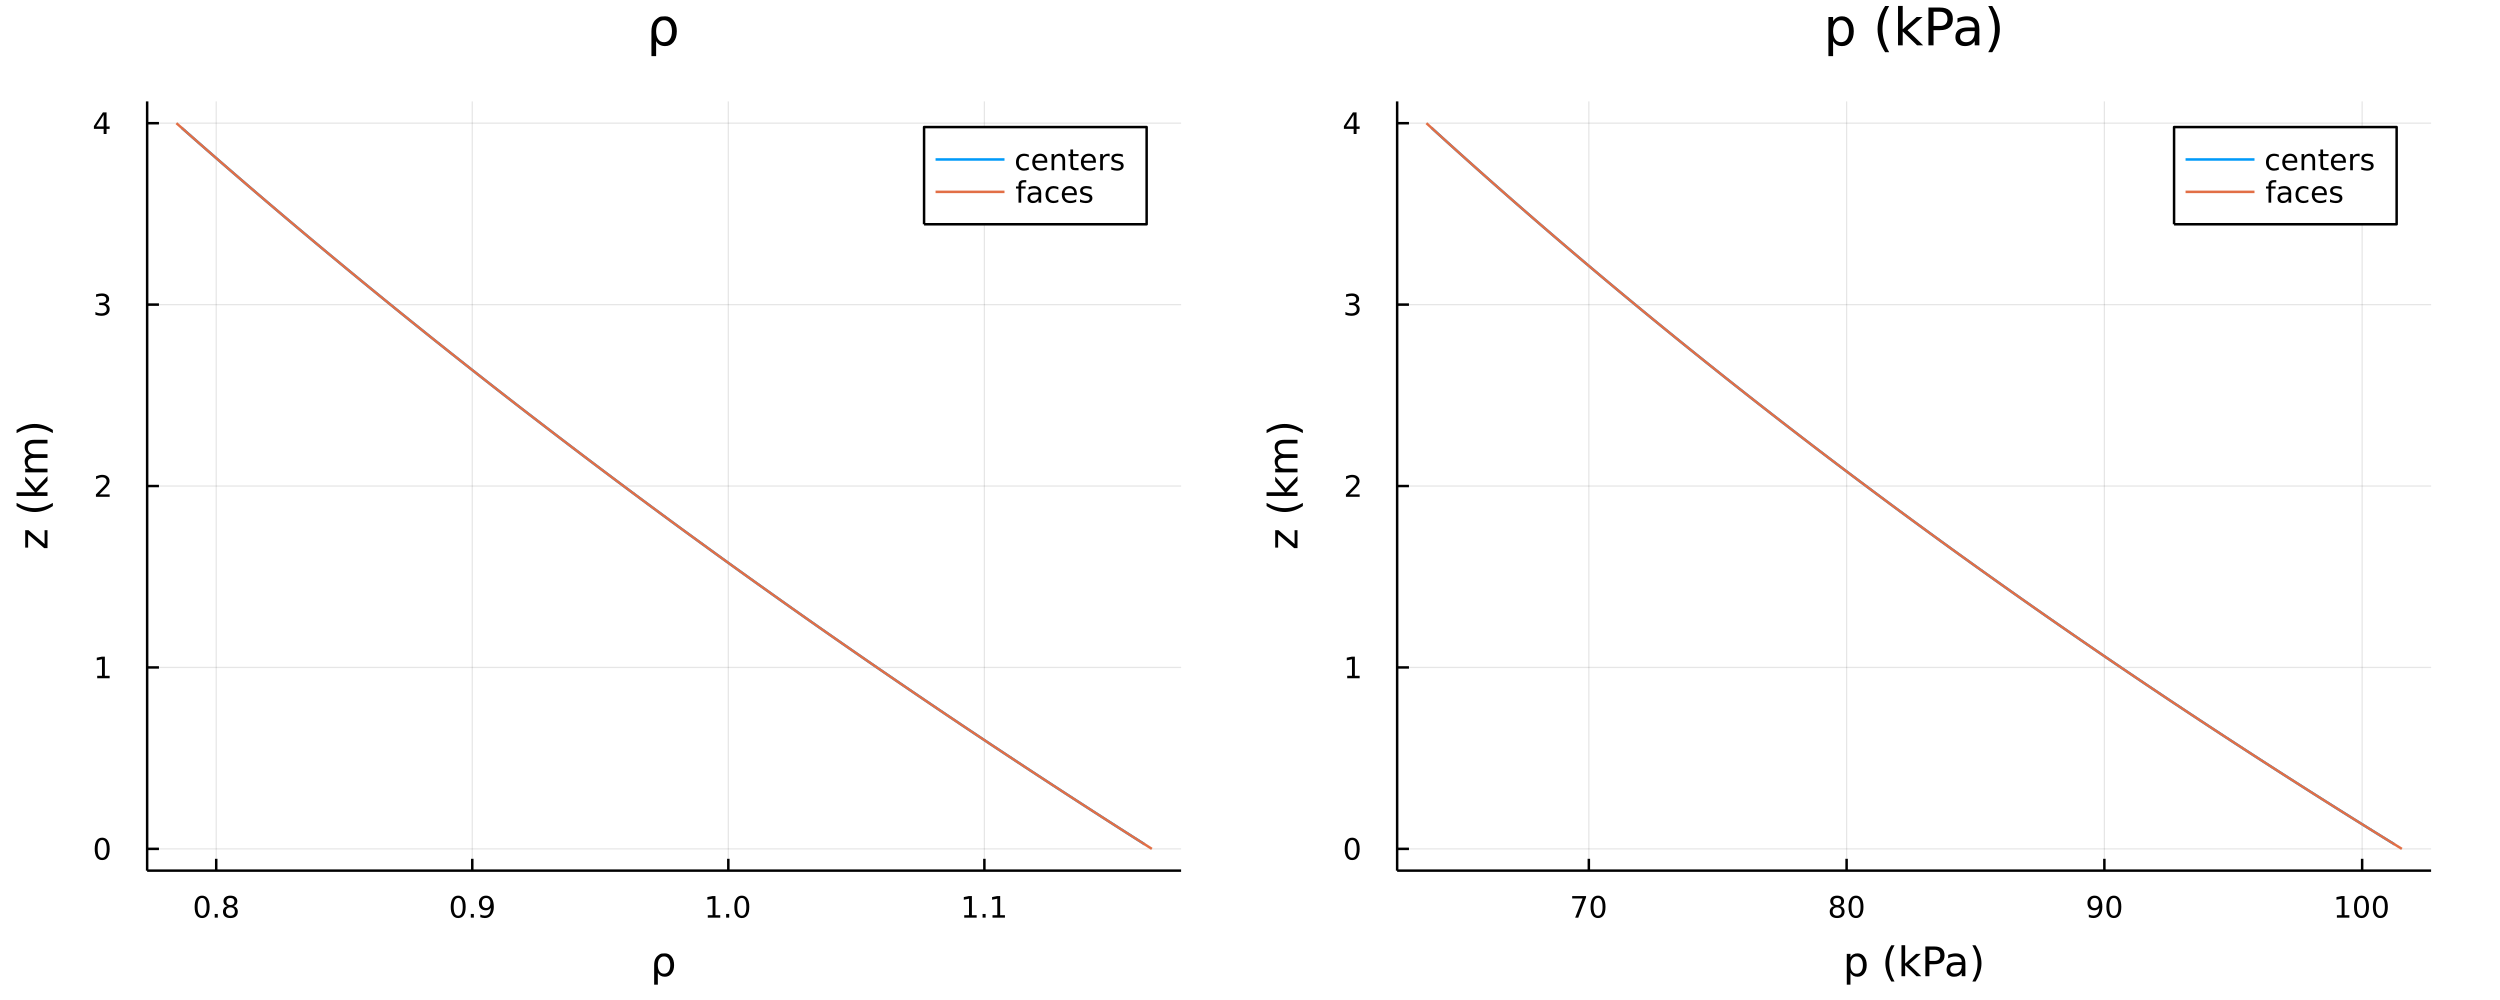 <?xml version="1.0" encoding="utf-8"?>
<svg xmlns="http://www.w3.org/2000/svg" xmlns:xlink="http://www.w3.org/1999/xlink" width="1000" height="400" viewBox="0 0 4000 1600">
<rect x="0" y="0" width="4000" height="1600" fill="#333333" stroke="none"/>
<defs>
  <clipPath id="clip110">
    <rect x="0" y="0" width="4000" height="1600"/>
  </clipPath>
</defs>
<path clip-path="url(#clip110)" d="
M0 1600 L4000 1600 L4000 0 L0 0  Z
  " fill="#ffffff" fill-rule="evenodd" fill-opacity="1"/>
<defs>
  <clipPath id="clip111">
    <rect x="800" y="0" width="2801" height="1600"/>
  </clipPath>
</defs>
<path clip-path="url(#clip110)" d="
M235.429 1393.02 L1889.76 1393.02 L1889.76 162.272 L235.429 162.272  Z
  " fill="#ffffff" fill-rule="evenodd" fill-opacity="1"/>
<defs>
  <clipPath id="clip112">
    <rect x="235" y="162" width="1655" height="1232"/>
  </clipPath>
</defs>
<polyline clip-path="url(#clip112)" style="stroke:#000000; stroke-linecap:butt; stroke-linejoin:round; stroke-width:2; stroke-opacity:0.1; fill:none" points="
  345.953,1393.02 345.953,162.272 
  "/>
<polyline clip-path="url(#clip112)" style="stroke:#000000; stroke-linecap:butt; stroke-linejoin:round; stroke-width:2; stroke-opacity:0.1; fill:none" points="
  755.637,1393.02 755.637,162.272 
  "/>
<polyline clip-path="url(#clip112)" style="stroke:#000000; stroke-linecap:butt; stroke-linejoin:round; stroke-width:2; stroke-opacity:0.1; fill:none" points="
  1165.32,1393.02 1165.32,162.272 
  "/>
<polyline clip-path="url(#clip112)" style="stroke:#000000; stroke-linecap:butt; stroke-linejoin:round; stroke-width:2; stroke-opacity:0.1; fill:none" points="
  1575.01,1393.02 1575.01,162.272 
  "/>
<polyline clip-path="url(#clip110)" style="stroke:#000000; stroke-linecap:butt; stroke-linejoin:round; stroke-width:4; stroke-opacity:1; fill:none" points="
  235.429,1393.02 1889.76,1393.02 
  "/>
<polyline clip-path="url(#clip110)" style="stroke:#000000; stroke-linecap:butt; stroke-linejoin:round; stroke-width:4; stroke-opacity:1; fill:none" points="
  345.953,1393.02 345.953,1374.12 
  "/>
<polyline clip-path="url(#clip110)" style="stroke:#000000; stroke-linecap:butt; stroke-linejoin:round; stroke-width:4; stroke-opacity:1; fill:none" points="
  755.637,1393.02 755.637,1374.12 
  "/>
<polyline clip-path="url(#clip110)" style="stroke:#000000; stroke-linecap:butt; stroke-linejoin:round; stroke-width:4; stroke-opacity:1; fill:none" points="
  1165.32,1393.02 1165.32,1374.12 
  "/>
<polyline clip-path="url(#clip110)" style="stroke:#000000; stroke-linecap:butt; stroke-linejoin:round; stroke-width:4; stroke-opacity:1; fill:none" points="
  1575.01,1393.02 1575.01,1374.12 
  "/>
<path clip-path="url(#clip110)" d="M323.384 1436.74 Q319.772 1436.74 317.944 1440.3 Q316.138 1443.84 316.138 1450.97 Q316.138 1458.08 317.944 1461.65 Q319.772 1465.19 323.384 1465.19 Q327.018 1465.19 328.823 1461.65 Q330.652 1458.08 330.652 1450.97 Q330.652 1443.84 328.823 1440.3 Q327.018 1436.74 323.384 1436.74 M323.384 1433.03 Q329.194 1433.03 332.249 1437.64 Q335.328 1442.22 335.328 1450.97 Q335.328 1459.7 332.249 1464.31 Q329.194 1468.89 323.384 1468.89 Q317.573 1468.89 314.495 1464.31 Q311.439 1459.7 311.439 1450.97 Q311.439 1442.22 314.495 1437.64 Q317.573 1433.03 323.384 1433.03 Z" fill="#000000" fill-rule="evenodd" fill-opacity="1" /><path clip-path="url(#clip110)" d="M343.546 1462.34 L348.43 1462.34 L348.43 1468.22 L343.546 1468.22 L343.546 1462.34 Z" fill="#000000" fill-rule="evenodd" fill-opacity="1" /><path clip-path="url(#clip110)" d="M368.615 1451.81 Q365.282 1451.81 363.36 1453.59 Q361.462 1455.37 361.462 1458.5 Q361.462 1461.62 363.36 1463.4 Q365.282 1465.19 368.615 1465.19 Q371.948 1465.19 373.869 1463.4 Q375.791 1461.6 375.791 1458.5 Q375.791 1455.37 373.869 1453.59 Q371.971 1451.81 368.615 1451.81 M363.939 1449.82 Q360.93 1449.08 359.24 1447.02 Q357.573 1444.96 357.573 1441.99 Q357.573 1437.85 360.513 1435.44 Q363.476 1433.03 368.615 1433.03 Q373.777 1433.03 376.717 1435.44 Q379.656 1437.85 379.656 1441.99 Q379.656 1444.96 377.967 1447.02 Q376.3 1449.08 373.314 1449.82 Q376.693 1450.6 378.568 1452.9 Q380.467 1455.19 380.467 1458.5 Q380.467 1463.52 377.388 1466.21 Q374.332 1468.89 368.615 1468.89 Q362.897 1468.89 359.819 1466.21 Q356.763 1463.52 356.763 1458.5 Q356.763 1455.19 358.661 1452.9 Q360.559 1450.6 363.939 1449.82 M362.226 1442.43 Q362.226 1445.12 363.893 1446.62 Q365.582 1448.13 368.615 1448.13 Q371.624 1448.13 373.314 1446.62 Q375.027 1445.12 375.027 1442.43 Q375.027 1439.75 373.314 1438.24 Q371.624 1436.74 368.615 1436.74 Q365.582 1436.74 363.893 1438.24 Q362.226 1439.75 362.226 1442.43 Z" fill="#000000" fill-rule="evenodd" fill-opacity="1" /><path clip-path="url(#clip110)" d="M733.114 1436.74 Q729.503 1436.74 727.674 1440.3 Q725.869 1443.84 725.869 1450.97 Q725.869 1458.08 727.674 1461.65 Q729.503 1465.19 733.114 1465.19 Q736.748 1465.19 738.554 1461.65 Q740.382 1458.08 740.382 1450.97 Q740.382 1443.84 738.554 1440.3 Q736.748 1436.74 733.114 1436.74 M733.114 1433.03 Q738.924 1433.03 741.98 1437.64 Q745.058 1442.22 745.058 1450.97 Q745.058 1459.7 741.98 1464.31 Q738.924 1468.89 733.114 1468.89 Q727.304 1468.89 724.225 1464.31 Q721.17 1459.7 721.17 1450.97 Q721.17 1442.22 724.225 1437.64 Q727.304 1433.03 733.114 1433.03 Z" fill="#000000" fill-rule="evenodd" fill-opacity="1" /><path clip-path="url(#clip110)" d="M753.276 1462.34 L758.16 1462.34 L758.16 1468.22 L753.276 1468.22 L753.276 1462.34 Z" fill="#000000" fill-rule="evenodd" fill-opacity="1" /><path clip-path="url(#clip110)" d="M768.484 1467.5 L768.484 1463.24 Q770.243 1464.08 772.049 1464.52 Q773.854 1464.96 775.591 1464.96 Q780.22 1464.96 782.651 1461.85 Q785.104 1458.73 785.452 1452.39 Q784.109 1454.38 782.049 1455.44 Q779.989 1456.51 777.489 1456.51 Q772.304 1456.51 769.271 1453.38 Q766.262 1450.23 766.262 1444.79 Q766.262 1439.47 769.41 1436.25 Q772.558 1433.03 777.79 1433.03 Q783.785 1433.03 786.933 1437.64 Q790.104 1442.22 790.104 1450.97 Q790.104 1459.15 786.216 1464.03 Q782.35 1468.89 775.799 1468.89 Q774.04 1468.89 772.234 1468.54 Q770.429 1468.2 768.484 1467.5 M777.79 1452.85 Q780.938 1452.85 782.766 1450.7 Q784.618 1448.54 784.618 1444.79 Q784.618 1441.07 782.766 1438.91 Q780.938 1436.74 777.79 1436.74 Q774.642 1436.74 772.79 1438.91 Q770.961 1441.07 770.961 1444.79 Q770.961 1448.54 772.79 1450.7 Q774.642 1452.85 777.79 1452.85 Z" fill="#000000" fill-rule="evenodd" fill-opacity="1" /><path clip-path="url(#clip110)" d="M1132.47 1464.28 L1140.11 1464.28 L1140.11 1437.92 L1131.8 1439.59 L1131.8 1435.33 L1140.07 1433.66 L1144.74 1433.66 L1144.74 1464.28 L1152.38 1464.28 L1152.38 1468.22 L1132.47 1468.22 L1132.47 1464.28 Z" fill="#000000" fill-rule="evenodd" fill-opacity="1" /><path clip-path="url(#clip110)" d="M1161.83 1462.34 L1166.71 1462.34 L1166.71 1468.22 L1161.83 1468.22 L1161.83 1462.34 Z" fill="#000000" fill-rule="evenodd" fill-opacity="1" /><path clip-path="url(#clip110)" d="M1186.9 1436.74 Q1183.28 1436.74 1181.46 1440.3 Q1179.65 1443.84 1179.65 1450.97 Q1179.65 1458.08 1181.46 1461.65 Q1183.28 1465.19 1186.9 1465.19 Q1190.53 1465.19 1192.33 1461.65 Q1194.16 1458.08 1194.16 1450.97 Q1194.16 1443.84 1192.33 1440.3 Q1190.53 1436.74 1186.9 1436.74 M1186.9 1433.03 Q1192.71 1433.03 1195.76 1437.64 Q1198.84 1442.22 1198.84 1450.97 Q1198.84 1459.7 1195.76 1464.31 Q1192.71 1468.89 1186.9 1468.89 Q1181.08 1468.89 1178.01 1464.31 Q1174.95 1459.7 1174.95 1450.97 Q1174.95 1442.22 1178.01 1437.64 Q1181.08 1433.03 1186.9 1433.03 Z" fill="#000000" fill-rule="evenodd" fill-opacity="1" /><path clip-path="url(#clip110)" d="M1542.77 1464.28 L1550.41 1464.28 L1550.41 1437.92 L1542.1 1439.59 L1542.1 1435.33 L1550.36 1433.66 L1555.04 1433.66 L1555.04 1464.28 L1562.68 1464.28 L1562.68 1468.22 L1542.77 1468.22 L1542.77 1464.28 Z" fill="#000000" fill-rule="evenodd" fill-opacity="1" /><path clip-path="url(#clip110)" d="M1572.12 1462.34 L1577.01 1462.34 L1577.01 1468.22 L1572.12 1468.22 L1572.12 1462.34 Z" fill="#000000" fill-rule="evenodd" fill-opacity="1" /><path clip-path="url(#clip110)" d="M1588 1464.28 L1595.64 1464.28 L1595.64 1437.92 L1587.33 1439.59 L1587.33 1435.33 L1595.6 1433.66 L1600.27 1433.66 L1600.27 1464.28 L1607.91 1464.28 L1607.91 1468.22 L1588 1468.22 L1588 1464.28 Z" fill="#000000" fill-rule="evenodd" fill-opacity="1" /><path clip-path="url(#clip110)" d="M1049.52 1532.6 Q1051.46 1529.35 1056.26 1526.49 Q1058.14 1525.38 1063.93 1525.38 Q1070.43 1525.38 1074.47 1530.53 Q1078.54 1535.69 1078.54 1544.09 Q1078.54 1552.49 1074.47 1557.65 Q1070.43 1562.81 1063.93 1562.81 Q1060.02 1562.81 1057.19 1561.28 Q1054.38 1559.72 1052.54 1556.54 L1052.54 1575.44 L1046.65 1575.44 L1046.65 1544.41 Q1046.65 1537.06 1049.52 1532.6 M1072.46 1544.09 Q1072.46 1537.63 1069.79 1533.97 Q1067.15 1530.28 1062.5 1530.28 Q1057.85 1530.28 1055.18 1533.97 Q1052.54 1537.63 1052.54 1544.09 Q1052.54 1550.55 1055.18 1554.24 Q1057.85 1557.91 1062.5 1557.91 Q1067.15 1557.91 1069.79 1554.24 Q1072.46 1550.55 1072.46 1544.09 Z" fill="#000000" fill-rule="evenodd" fill-opacity="1" /><polyline clip-path="url(#clip112)" style="stroke:#000000; stroke-linecap:butt; stroke-linejoin:round; stroke-width:2; stroke-opacity:0.1; fill:none" points="
  235.429,1358.19 1889.76,1358.19 
  "/>
<polyline clip-path="url(#clip112)" style="stroke:#000000; stroke-linecap:butt; stroke-linejoin:round; stroke-width:2; stroke-opacity:0.1; fill:none" points="
  235.429,1067.92 1889.76,1067.92 
  "/>
<polyline clip-path="url(#clip112)" style="stroke:#000000; stroke-linecap:butt; stroke-linejoin:round; stroke-width:2; stroke-opacity:0.1; fill:none" points="
  235.429,777.646 1889.76,777.646 
  "/>
<polyline clip-path="url(#clip112)" style="stroke:#000000; stroke-linecap:butt; stroke-linejoin:round; stroke-width:2; stroke-opacity:0.1; fill:none" points="
  235.429,487.375 1889.76,487.375 
  "/>
<polyline clip-path="url(#clip112)" style="stroke:#000000; stroke-linecap:butt; stroke-linejoin:round; stroke-width:2; stroke-opacity:0.1; fill:none" points="
  235.429,197.105 1889.76,197.105 
  "/>
<polyline clip-path="url(#clip110)" style="stroke:#000000; stroke-linecap:butt; stroke-linejoin:round; stroke-width:4; stroke-opacity:1; fill:none" points="
  235.429,1393.02 235.429,162.272 
  "/>
<polyline clip-path="url(#clip110)" style="stroke:#000000; stroke-linecap:butt; stroke-linejoin:round; stroke-width:4; stroke-opacity:1; fill:none" points="
  235.429,1358.19 254.327,1358.19 
  "/>
<polyline clip-path="url(#clip110)" style="stroke:#000000; stroke-linecap:butt; stroke-linejoin:round; stroke-width:4; stroke-opacity:1; fill:none" points="
  235.429,1067.92 254.327,1067.92 
  "/>
<polyline clip-path="url(#clip110)" style="stroke:#000000; stroke-linecap:butt; stroke-linejoin:round; stroke-width:4; stroke-opacity:1; fill:none" points="
  235.429,777.646 254.327,777.646 
  "/>
<polyline clip-path="url(#clip110)" style="stroke:#000000; stroke-linecap:butt; stroke-linejoin:round; stroke-width:4; stroke-opacity:1; fill:none" points="
  235.429,487.375 254.327,487.375 
  "/>
<polyline clip-path="url(#clip110)" style="stroke:#000000; stroke-linecap:butt; stroke-linejoin:round; stroke-width:4; stroke-opacity:1; fill:none" points="
  235.429,197.105 254.327,197.105 
  "/>
<path clip-path="url(#clip110)" d="M163.485 1343.99 Q159.874 1343.99 158.045 1347.55 Q156.24 1351.09 156.24 1358.22 Q156.24 1365.33 158.045 1368.89 Q159.874 1372.43 163.485 1372.43 Q167.119 1372.43 168.925 1368.89 Q170.753 1365.33 170.753 1358.22 Q170.753 1351.09 168.925 1347.55 Q167.119 1343.99 163.485 1343.99 M163.485 1340.28 Q169.295 1340.28 172.351 1344.89 Q175.429 1349.47 175.429 1358.22 Q175.429 1366.95 172.351 1371.56 Q169.295 1376.14 163.485 1376.14 Q157.675 1376.14 154.596 1371.56 Q151.541 1366.95 151.541 1358.22 Q151.541 1349.47 154.596 1344.89 Q157.675 1340.28 163.485 1340.28 Z" fill="#000000" fill-rule="evenodd" fill-opacity="1" /><path clip-path="url(#clip110)" d="M155.522 1081.26 L163.161 1081.26 L163.161 1054.9 L154.851 1056.56 L154.851 1052.3 L163.115 1050.64 L167.79 1050.64 L167.79 1081.26 L175.429 1081.26 L175.429 1085.2 L155.522 1085.2 L155.522 1081.26 Z" fill="#000000" fill-rule="evenodd" fill-opacity="1" /><path clip-path="url(#clip110)" d="M159.11 790.991 L175.429 790.991 L175.429 794.926 L153.485 794.926 L153.485 790.991 Q156.147 788.236 160.73 783.607 Q165.337 778.954 166.517 777.611 Q168.763 775.088 169.642 773.352 Q170.545 771.593 170.545 769.903 Q170.545 767.148 168.601 765.412 Q166.679 763.676 163.578 763.676 Q161.378 763.676 158.925 764.44 Q156.494 765.204 153.716 766.755 L153.716 762.033 Q156.541 760.898 158.994 760.32 Q161.448 759.741 163.485 759.741 Q168.855 759.741 172.05 762.426 Q175.244 765.111 175.244 769.602 Q175.244 771.732 174.434 773.653 Q173.647 775.551 171.54 778.144 Q170.962 778.815 167.86 782.033 Q164.758 785.227 159.11 790.991 Z" fill="#000000" fill-rule="evenodd" fill-opacity="1" /><path clip-path="url(#clip110)" d="M168.3 486.021 Q171.656 486.739 173.531 489.007 Q175.429 491.276 175.429 494.609 Q175.429 499.725 171.911 502.526 Q168.392 505.327 161.911 505.327 Q159.735 505.327 157.42 504.887 Q155.129 504.47 152.675 503.614 L152.675 499.1 Q154.619 500.234 156.934 500.813 Q159.249 501.391 161.772 501.391 Q166.17 501.391 168.462 499.655 Q170.777 497.919 170.777 494.609 Q170.777 491.554 168.624 489.841 Q166.494 488.105 162.675 488.105 L158.647 488.105 L158.647 484.262 L162.86 484.262 Q166.309 484.262 168.138 482.896 Q169.966 481.507 169.966 478.915 Q169.966 476.253 168.068 474.841 Q166.193 473.406 162.675 473.406 Q160.753 473.406 158.554 473.822 Q156.355 474.239 153.716 475.118 L153.716 470.952 Q156.379 470.211 158.693 469.841 Q161.031 469.47 163.091 469.47 Q168.415 469.47 171.517 471.901 Q174.619 474.308 174.619 478.429 Q174.619 481.299 172.976 483.29 Q171.332 485.257 168.3 486.021 Z" fill="#000000" fill-rule="evenodd" fill-opacity="1" /><path clip-path="url(#clip110)" d="M165.846 183.899 L154.041 202.348 L165.846 202.348 L165.846 183.899 M164.619 179.825 L170.499 179.825 L170.499 202.348 L175.429 202.348 L175.429 206.237 L170.499 206.237 L170.499 214.385 L165.846 214.385 L165.846 206.237 L150.244 206.237 L150.244 201.723 L164.619 179.825 Z" fill="#000000" fill-rule="evenodd" fill-opacity="1" /><path clip-path="url(#clip110)" d="M40.34 876.171 L40.34 848.353 L45.688 848.353 L71.309 870.378 L71.309 848.353 L75.988 848.353 L75.988 876.967 L70.641 876.967 L45.019 854.942 L45.019 876.171 L40.34 876.171 Z" fill="#000000" fill-rule="evenodd" fill-opacity="1" /><path clip-path="url(#clip110)" d="M26.527 804.621 Q33.847 808.886 41.009 810.955 Q48.17 813.023 55.523 813.023 Q62.875 813.023 70.1 810.955 Q77.293 808.854 84.582 804.621 L84.582 809.713 Q77.102 814.488 69.877 816.875 Q62.652 819.23 55.523 819.23 Q48.425 819.23 41.231 816.875 Q34.038 814.519 26.527 809.713 L26.527 804.621 Z" fill="#000000" fill-rule="evenodd" fill-opacity="1" /><path clip-path="url(#clip110)" d="M26.463 793.481 L26.463 787.592 L55.714 787.592 L40.34 770.119 L40.34 762.639 L57.019 781.545 L75.988 761.843 L75.988 769.482 L58.578 787.592 L75.988 787.592 L75.988 793.481 L26.463 793.481 Z" fill="#000000" fill-rule="evenodd" fill-opacity="1" /><path clip-path="url(#clip110)" d="M47.184 727.755 Q43.237 725.559 41.359 722.503 Q39.481 719.448 39.481 715.31 Q39.481 709.74 43.396 706.716 Q47.279 703.692 54.472 703.692 L75.988 703.692 L75.988 709.581 L54.663 709.581 Q49.539 709.581 47.056 711.395 Q44.574 713.209 44.574 716.933 Q44.574 721.485 47.597 724.126 Q50.621 726.768 55.841 726.768 L75.988 726.768 L75.988 732.656 L54.663 732.656 Q49.507 732.656 47.056 734.471 Q44.574 736.285 44.574 740.072 Q44.574 744.56 47.629 747.202 Q50.653 749.844 55.841 749.844 L75.988 749.844 L75.988 755.732 L40.34 755.732 L40.34 749.844 L45.879 749.844 Q42.6 747.839 41.041 745.038 Q39.481 742.237 39.481 738.385 Q39.481 734.502 41.454 731.797 Q43.428 729.06 47.184 727.755 Z" fill="#000000" fill-rule="evenodd" fill-opacity="1" /><path clip-path="url(#clip110)" d="M26.527 692.934 L26.527 687.842 Q34.038 683.067 41.231 680.712 Q48.425 678.325 55.523 678.325 Q62.652 678.325 69.877 680.712 Q77.102 683.067 84.582 687.842 L84.582 692.934 Q77.293 688.701 70.1 686.632 Q62.875 684.532 55.523 684.532 Q48.17 684.532 41.009 686.632 Q33.847 688.701 26.527 692.934 Z" fill="#000000" fill-rule="evenodd" fill-opacity="1" /><path clip-path="url(#clip110)" d="M1045.95 35.308 Q1048.42 31.176 1054.54 27.53 Q1056.93 26.112 1064.3 26.112 Q1072.56 26.112 1077.71 32.675 Q1082.89 39.237 1082.89 49.931 Q1082.89 60.626 1077.71 67.188 Q1072.56 73.751 1064.3 73.751 Q1059.32 73.751 1055.71 71.806 Q1052.15 69.821 1049.8 65.77 L1049.8 89.833 L1042.3 89.833 L1042.3 50.337 Q1042.3 40.979 1045.95 35.308 M1075.15 49.931 Q1075.15 41.708 1071.75 37.05 Q1068.39 32.35 1062.48 32.35 Q1056.56 32.35 1053.16 37.05 Q1049.8 41.708 1049.8 49.931 Q1049.8 58.155 1053.16 62.854 Q1056.56 67.512 1062.48 67.512 Q1068.39 67.512 1071.75 62.854 Q1075.15 58.155 1075.15 49.931 Z" fill="#000000" fill-rule="evenodd" fill-opacity="1" /><polyline clip-path="url(#clip112)" style="stroke:#009af9; stroke-linecap:butt; stroke-linejoin:round; stroke-width:4; stroke-opacity:1; fill:none" points="
  1831.51,1350.93 1808.7,1336.42 1785.99,1321.9 1763.38,1307.39 1740.86,1292.88 1718.42,1278.36 1696.07,1263.85 1673.81,1249.34 1651.64,1234.82 1629.56,1220.31 
  1607.57,1205.8 1585.65,1191.28 1563.86,1176.77 1542.14,1162.25 1520.46,1147.74 1498.94,1133.23 1477.49,1118.71 1456.12,1104.2 1434.86,1089.69 1413.64,1075.17 
  1392.48,1060.66 1371.49,1046.15 1350.55,1031.63 1329.69,1017.12 1308.92,1002.61 1288.23,988.092 1267.63,973.579 1247.12,959.065 1226.72,944.552 1206.35,930.038 
  1186.07,915.525 1165.89,901.011 1145.81,886.497 1125.82,871.984 1105.85,857.47 1086,842.957 1066.23,828.443 1046.55,813.93 1026.94,799.416 1007.42,784.903 
  987.984,770.389 968.627,755.876 949.352,741.362 930.158,726.849 911.045,712.335 892.014,697.822 873.064,683.308 854.14,668.794 835.339,654.281 816.618,639.767 
  797.975,625.254 779.41,610.74 760.924,596.227 742.516,581.713 724.185,567.2 705.932,552.686 687.756,538.173 669.657,523.659 651.635,509.146 633.689,494.632 
  615.819,480.119 598.026,465.605 580.308,451.092 562.666,436.578 545.099,422.064 527.606,407.551 510.189,393.037 492.846,378.524 475.578,364.01 458.384,349.497 
  441.263,334.983 424.216,320.47 407.243,305.956 390.342,291.443 373.514,276.929 356.759,262.416 340.076,247.902 323.465,233.389 306.925,218.875 290.457,204.361 
  
  "/>
<polyline clip-path="url(#clip112)" style="stroke:#e26f46; stroke-linecap:butt; stroke-linejoin:round; stroke-width:4; stroke-opacity:1; fill:none" points="
  1842.94,1358.19 1820.09,1343.67 1797.33,1329.16 1774.67,1314.65 1752.11,1300.13 1729.63,1285.62 1707.23,1271.11 1684.93,1256.59 1662.72,1242.08 1640.59,1227.57 
  1618.56,1213.05 1596.61,1198.54 1574.75,1184.02 1552.99,1169.51 1531.31,1155 1509.69,1140.48 1488.2,1125.97 1466.79,1111.46 1445.46,1096.94 1424.23,1082.43 
  1403.06,1067.92 1381.99,1053.4 1361.01,1038.89 1340.11,1024.38 1319.29,1009.86 1298.57,995.349 1277.92,980.835 1257.36,966.322 1236.94,951.808 1216.52,937.295 
  1196.2,922.781 1175.97,908.268 1155.84,893.754 1135.8,879.241 1115.86,864.727 1095.91,850.214 1076.1,835.7 1056.38,821.187 1036.73,806.673 1017.17,792.16 
  997.693,777.646 978.295,763.132 958.979,748.619 939.745,734.105 920.592,719.592 901.52,705.078 882.529,690.565 863.619,676.051 844.73,661.538 825.969,647.024 
  807.287,632.511 788.683,617.997 770.158,603.484 751.71,588.97 733.341,574.457 715.049,559.943 696.835,545.429 678.697,530.916 660.636,516.402 642.652,501.889 
  624.745,487.375 606.913,472.862 589.157,458.348 571.477,443.835 553.873,429.321 536.343,414.808 518.888,400.294 501.508,385.781 484.203,371.267 466.971,356.754 
  449.814,342.24 432.73,327.727 415.72,313.213 398.783,298.699 381.919,284.186 365.128,269.672 348.408,255.159 331.761,240.645 315.186,226.132 298.682,211.618 
  282.25,197.105 
  "/>
<path clip-path="url(#clip110)" d="
M1478.51 358.817 L1834.62 358.817 L1834.62 203.297 L1478.51 203.297  Z
  " fill="#ffffff" fill-rule="evenodd" fill-opacity="1"/>
<polyline clip-path="url(#clip110)" style="stroke:#000000; stroke-linecap:butt; stroke-linejoin:round; stroke-width:4; stroke-opacity:1; fill:none" points="
  1478.51,358.817 1834.62,358.817 1834.62,203.297 1478.51,203.297 1478.51,358.817 
  "/>
<polyline clip-path="url(#clip110)" style="stroke:#009af9; stroke-linecap:butt; stroke-linejoin:round; stroke-width:4; stroke-opacity:1; fill:none" points="
  1496.9,255.137 1607.18,255.137 
  "/>
<path clip-path="url(#clip110)" d="M1646.07 247.487 L1646.07 251.468 Q1644.27 250.473 1642.44 249.987 Q1640.63 249.477 1638.78 249.477 Q1634.64 249.477 1632.35 252.116 Q1630.06 254.732 1630.06 259.477 Q1630.06 264.223 1632.35 266.862 Q1634.64 269.477 1638.78 269.477 Q1640.63 269.477 1642.44 268.991 Q1644.27 268.482 1646.07 267.487 L1646.07 271.422 Q1644.29 272.255 1642.37 272.672 Q1640.47 273.088 1638.32 273.088 Q1632.46 273.088 1629.01 269.408 Q1625.57 265.727 1625.57 259.477 Q1625.57 253.135 1629.04 249.501 Q1632.53 245.866 1638.6 245.866 Q1640.57 245.866 1642.44 246.283 Q1644.32 246.677 1646.07 247.487 Z" fill="#000000" fill-rule="evenodd" fill-opacity="1" /><path clip-path="url(#clip110)" d="M1675.66 258.389 L1675.66 260.473 L1656.07 260.473 Q1656.35 264.871 1658.71 267.186 Q1661.1 269.477 1665.33 269.477 Q1667.79 269.477 1670.08 268.876 Q1672.39 268.274 1674.66 267.07 L1674.66 271.098 Q1672.37 272.07 1669.96 272.579 Q1667.56 273.088 1665.08 273.088 Q1658.88 273.088 1655.24 269.477 Q1651.63 265.866 1651.63 259.709 Q1651.63 253.343 1655.06 249.616 Q1658.51 245.866 1664.34 245.866 Q1669.57 245.866 1672.6 249.246 Q1675.66 252.602 1675.66 258.389 M1671.4 257.139 Q1671.35 253.644 1669.43 251.561 Q1667.53 249.477 1664.38 249.477 Q1660.82 249.477 1658.67 251.491 Q1656.54 253.505 1656.21 257.163 L1671.4 257.139 Z" fill="#000000" fill-rule="evenodd" fill-opacity="1" /><path clip-path="url(#clip110)" d="M1704.2 256.769 L1704.2 272.417 L1699.94 272.417 L1699.94 256.908 Q1699.94 253.227 1698.5 251.399 Q1697.07 249.57 1694.2 249.57 Q1690.75 249.57 1688.76 251.769 Q1686.77 253.968 1686.77 257.764 L1686.77 272.417 L1682.49 272.417 L1682.49 246.491 L1686.77 246.491 L1686.77 250.519 Q1688.3 248.181 1690.36 247.024 Q1692.44 245.866 1695.15 245.866 Q1699.62 245.866 1701.91 248.644 Q1704.2 251.399 1704.2 256.769 Z" fill="#000000" fill-rule="evenodd" fill-opacity="1" /><path clip-path="url(#clip110)" d="M1716.91 239.13 L1716.91 246.491 L1725.68 246.491 L1725.68 249.802 L1716.91 249.802 L1716.91 263.876 Q1716.91 267.047 1717.76 267.95 Q1718.64 268.852 1721.31 268.852 L1725.68 268.852 L1725.68 272.417 L1721.31 272.417 Q1716.38 272.417 1714.5 270.588 Q1712.63 268.737 1712.63 263.876 L1712.63 249.802 L1709.5 249.802 L1709.5 246.491 L1712.63 246.491 L1712.63 239.13 L1716.91 239.13 Z" fill="#000000" fill-rule="evenodd" fill-opacity="1" /><path clip-path="url(#clip110)" d="M1753.46 258.389 L1753.46 260.473 L1733.88 260.473 Q1734.15 264.871 1736.51 267.186 Q1738.9 269.477 1743.13 269.477 Q1745.59 269.477 1747.88 268.876 Q1750.19 268.274 1752.46 267.07 L1752.46 271.098 Q1750.17 272.07 1747.76 272.579 Q1745.36 273.088 1742.88 273.088 Q1736.68 273.088 1733.04 269.477 Q1729.43 265.866 1729.43 259.709 Q1729.43 253.343 1732.86 249.616 Q1736.31 245.866 1742.14 245.866 Q1747.37 245.866 1750.4 249.246 Q1753.46 252.602 1753.46 258.389 M1749.2 257.139 Q1749.15 253.644 1747.23 251.561 Q1745.33 249.477 1742.19 249.477 Q1738.62 249.477 1736.47 251.491 Q1734.34 253.505 1734.01 257.163 L1749.2 257.139 Z" fill="#000000" fill-rule="evenodd" fill-opacity="1" /><path clip-path="url(#clip110)" d="M1775.47 250.473 Q1774.75 250.056 1773.9 249.871 Q1773.06 249.663 1772.05 249.663 Q1768.44 249.663 1766.49 252.024 Q1764.57 254.362 1764.57 258.76 L1764.57 272.417 L1760.29 272.417 L1760.29 246.491 L1764.57 246.491 L1764.57 250.519 Q1765.91 248.158 1768.06 247.024 Q1770.22 245.866 1773.3 245.866 Q1773.74 245.866 1774.27 245.936 Q1774.8 245.982 1775.45 246.098 L1775.47 250.473 Z" fill="#000000" fill-rule="evenodd" fill-opacity="1" /><path clip-path="url(#clip110)" d="M1796.47 247.255 L1796.47 251.283 Q1794.66 250.357 1792.72 249.894 Q1790.77 249.431 1788.69 249.431 Q1785.52 249.431 1783.92 250.403 Q1782.35 251.376 1782.35 253.32 Q1782.35 254.802 1783.48 255.658 Q1784.62 256.491 1788.04 257.255 L1789.5 257.579 Q1794.04 258.552 1795.94 260.334 Q1797.86 262.093 1797.86 265.264 Q1797.86 268.876 1794.99 270.982 Q1792.14 273.088 1787.14 273.088 Q1785.06 273.088 1782.79 272.672 Q1780.54 272.278 1778.04 271.468 L1778.04 267.07 Q1780.4 268.297 1782.69 268.922 Q1784.99 269.524 1787.23 269.524 Q1790.24 269.524 1791.86 268.505 Q1793.48 267.463 1793.48 265.589 Q1793.48 263.852 1792.3 262.926 Q1791.14 262.001 1787.19 261.144 L1785.7 260.797 Q1781.75 259.964 1779.99 258.251 Q1778.23 256.514 1778.23 253.505 Q1778.23 249.848 1780.82 247.857 Q1783.41 245.866 1788.18 245.866 Q1790.54 245.866 1792.62 246.214 Q1794.71 246.561 1796.47 247.255 Z" fill="#000000" fill-rule="evenodd" fill-opacity="1" /><polyline clip-path="url(#clip110)" style="stroke:#e26f46; stroke-linecap:butt; stroke-linejoin:round; stroke-width:4; stroke-opacity:1; fill:none" points="
  1496.9,306.977 1607.18,306.977 
  "/>
<path clip-path="url(#clip110)" d="M1642.07 288.239 L1642.07 291.78 L1638 291.78 Q1635.7 291.78 1634.8 292.706 Q1633.92 293.632 1633.92 296.04 L1633.92 298.331 L1640.94 298.331 L1640.94 301.642 L1633.92 301.642 L1633.92 324.257 L1629.64 324.257 L1629.64 301.642 L1625.57 301.642 L1625.57 298.331 L1629.64 298.331 L1629.64 296.526 Q1629.64 292.197 1631.65 290.23 Q1633.67 288.239 1638.04 288.239 L1642.07 288.239 Z" fill="#000000" fill-rule="evenodd" fill-opacity="1" /><path clip-path="url(#clip110)" d="M1657.42 311.225 Q1652.26 311.225 1650.26 312.405 Q1648.27 313.586 1648.27 316.433 Q1648.27 318.702 1649.76 320.044 Q1651.26 321.364 1653.83 321.364 Q1657.37 321.364 1659.5 318.864 Q1661.65 316.341 1661.65 312.174 L1661.65 311.225 L1657.42 311.225 M1665.91 309.466 L1665.91 324.257 L1661.65 324.257 L1661.65 320.322 Q1660.2 322.683 1658.02 323.817 Q1655.84 324.928 1652.7 324.928 Q1648.71 324.928 1646.35 322.706 Q1644.01 320.461 1644.01 316.711 Q1644.01 312.336 1646.93 310.114 Q1649.87 307.892 1655.68 307.892 L1661.65 307.892 L1661.65 307.475 Q1661.65 304.535 1659.71 302.938 Q1657.79 301.317 1654.29 301.317 Q1652.07 301.317 1649.96 301.85 Q1647.86 302.382 1645.91 303.447 L1645.91 299.512 Q1648.25 298.609 1650.45 298.169 Q1652.65 297.706 1654.73 297.706 Q1660.36 297.706 1663.13 300.623 Q1665.91 303.54 1665.91 309.466 Z" fill="#000000" fill-rule="evenodd" fill-opacity="1" /><path clip-path="url(#clip110)" d="M1693.34 299.327 L1693.34 303.308 Q1691.54 302.313 1689.71 301.827 Q1687.9 301.317 1686.05 301.317 Q1681.91 301.317 1679.62 303.956 Q1677.32 306.572 1677.32 311.317 Q1677.32 316.063 1679.62 318.702 Q1681.91 321.317 1686.05 321.317 Q1687.9 321.317 1689.71 320.831 Q1691.54 320.322 1693.34 319.327 L1693.34 323.262 Q1691.56 324.095 1689.64 324.512 Q1687.74 324.928 1685.59 324.928 Q1679.73 324.928 1676.28 321.248 Q1672.83 317.567 1672.83 311.317 Q1672.83 304.975 1676.31 301.341 Q1679.8 297.706 1685.87 297.706 Q1687.83 297.706 1689.71 298.123 Q1691.58 298.517 1693.34 299.327 Z" fill="#000000" fill-rule="evenodd" fill-opacity="1" /><path clip-path="url(#clip110)" d="M1722.93 310.229 L1722.93 312.313 L1703.34 312.313 Q1703.62 316.711 1705.98 319.026 Q1708.37 321.317 1712.6 321.317 Q1715.06 321.317 1717.35 320.716 Q1719.66 320.114 1721.93 318.91 L1721.93 322.938 Q1719.64 323.91 1717.23 324.419 Q1714.82 324.928 1712.35 324.928 Q1706.14 324.928 1702.51 321.317 Q1698.9 317.706 1698.9 311.549 Q1698.9 305.183 1702.32 301.456 Q1705.77 297.706 1711.61 297.706 Q1716.84 297.706 1719.87 301.086 Q1722.93 304.442 1722.93 310.229 M1718.67 308.979 Q1718.62 305.484 1716.7 303.401 Q1714.8 301.317 1711.65 301.317 Q1708.09 301.317 1705.94 303.331 Q1703.81 305.345 1703.48 309.003 L1718.67 308.979 Z" fill="#000000" fill-rule="evenodd" fill-opacity="1" /><path clip-path="url(#clip110)" d="M1746.44 299.095 L1746.44 303.123 Q1744.64 302.197 1742.69 301.734 Q1740.75 301.271 1738.67 301.271 Q1735.5 301.271 1733.9 302.243 Q1732.32 303.216 1732.32 305.16 Q1732.32 306.642 1733.46 307.498 Q1734.59 308.331 1738.02 309.095 L1739.48 309.419 Q1744.01 310.392 1745.91 312.174 Q1747.83 313.933 1747.83 317.104 Q1747.83 320.716 1744.96 322.822 Q1742.12 324.928 1737.12 324.928 Q1735.03 324.928 1732.76 324.512 Q1730.52 324.118 1728.02 323.308 L1728.02 318.91 Q1730.38 320.137 1732.67 320.762 Q1734.96 321.364 1737.21 321.364 Q1740.22 321.364 1741.84 320.345 Q1743.46 319.303 1743.46 317.429 Q1743.46 315.692 1742.28 314.766 Q1741.12 313.841 1737.16 312.984 L1735.68 312.637 Q1731.72 311.804 1729.96 310.091 Q1728.2 308.354 1728.2 305.345 Q1728.2 301.688 1730.8 299.697 Q1733.39 297.706 1738.16 297.706 Q1740.52 297.706 1742.6 298.054 Q1744.69 298.401 1746.44 299.095 Z" fill="#000000" fill-rule="evenodd" fill-opacity="1" /><path clip-path="url(#clip110)" d="
M2235.43 1393.02 L3889.76 1393.02 L3889.76 162.272 L2235.43 162.272  Z
  " fill="#ffffff" fill-rule="evenodd" fill-opacity="1"/>
<defs>
  <clipPath id="clip113">
    <rect x="2235" y="162" width="1655" height="1232"/>
  </clipPath>
</defs>
<polyline clip-path="url(#clip113)" style="stroke:#000000; stroke-linecap:butt; stroke-linejoin:round; stroke-width:2; stroke-opacity:0.1; fill:none" points="
  2542.15,1393.02 2542.15,162.272 
  "/>
<polyline clip-path="url(#clip113)" style="stroke:#000000; stroke-linecap:butt; stroke-linejoin:round; stroke-width:2; stroke-opacity:0.1; fill:none" points="
  2954.57,1393.02 2954.57,162.272 
  "/>
<polyline clip-path="url(#clip113)" style="stroke:#000000; stroke-linecap:butt; stroke-linejoin:round; stroke-width:2; stroke-opacity:0.1; fill:none" points="
  3367,1393.02 3367,162.272 
  "/>
<polyline clip-path="url(#clip113)" style="stroke:#000000; stroke-linecap:butt; stroke-linejoin:round; stroke-width:2; stroke-opacity:0.1; fill:none" points="
  3779.43,1393.02 3779.43,162.272 
  "/>
<polyline clip-path="url(#clip110)" style="stroke:#000000; stroke-linecap:butt; stroke-linejoin:round; stroke-width:4; stroke-opacity:1; fill:none" points="
  2235.43,1393.02 3889.76,1393.02 
  "/>
<polyline clip-path="url(#clip110)" style="stroke:#000000; stroke-linecap:butt; stroke-linejoin:round; stroke-width:4; stroke-opacity:1; fill:none" points="
  2542.15,1393.02 2542.15,1374.12 
  "/>
<polyline clip-path="url(#clip110)" style="stroke:#000000; stroke-linecap:butt; stroke-linejoin:round; stroke-width:4; stroke-opacity:1; fill:none" points="
  2954.57,1393.02 2954.57,1374.12 
  "/>
<polyline clip-path="url(#clip110)" style="stroke:#000000; stroke-linecap:butt; stroke-linejoin:round; stroke-width:4; stroke-opacity:1; fill:none" points="
  3367,1393.02 3367,1374.12 
  "/>
<polyline clip-path="url(#clip110)" style="stroke:#000000; stroke-linecap:butt; stroke-linejoin:round; stroke-width:4; stroke-opacity:1; fill:none" points="
  3779.43,1393.02 3779.43,1374.12 
  "/>
<path clip-path="url(#clip110)" d="M2515.5 1433.66 L2537.72 1433.66 L2537.72 1435.65 L2525.18 1468.22 L2520.29 1468.22 L2532.1 1437.59 L2515.5 1437.59 L2515.5 1433.66 Z" fill="#000000" fill-rule="evenodd" fill-opacity="1" /><path clip-path="url(#clip110)" d="M2556.84 1436.74 Q2553.23 1436.74 2551.4 1440.3 Q2549.6 1443.84 2549.6 1450.97 Q2549.6 1458.08 2551.4 1461.65 Q2553.23 1465.19 2556.84 1465.19 Q2560.48 1465.19 2562.28 1461.65 Q2564.11 1458.08 2564.11 1450.97 Q2564.11 1443.84 2562.28 1440.3 Q2560.48 1436.74 2556.84 1436.74 M2556.84 1433.03 Q2562.65 1433.03 2565.71 1437.64 Q2568.79 1442.22 2568.79 1450.97 Q2568.79 1459.7 2565.71 1464.31 Q2562.65 1468.89 2556.84 1468.89 Q2551.03 1468.89 2547.96 1464.31 Q2544.9 1459.7 2544.9 1450.97 Q2544.9 1442.22 2547.96 1437.64 Q2551.03 1433.03 2556.84 1433.03 Z" fill="#000000" fill-rule="evenodd" fill-opacity="1" /><path clip-path="url(#clip110)" d="M2939.45 1451.81 Q2936.11 1451.81 2934.19 1453.59 Q2932.29 1455.37 2932.29 1458.5 Q2932.29 1461.62 2934.19 1463.4 Q2936.11 1465.19 2939.45 1465.19 Q2942.78 1465.19 2944.7 1463.4 Q2946.62 1461.6 2946.62 1458.5 Q2946.62 1455.37 2944.7 1453.59 Q2942.8 1451.81 2939.45 1451.81 M2934.77 1449.82 Q2931.76 1449.08 2930.07 1447.02 Q2928.4 1444.96 2928.4 1441.99 Q2928.4 1437.85 2931.34 1435.44 Q2934.31 1433.03 2939.45 1433.03 Q2944.61 1433.03 2947.55 1435.44 Q2950.49 1437.85 2950.49 1441.99 Q2950.49 1444.96 2948.8 1447.02 Q2947.13 1449.08 2944.14 1449.82 Q2947.52 1450.6 2949.4 1452.9 Q2951.3 1455.19 2951.3 1458.5 Q2951.3 1463.52 2948.22 1466.21 Q2945.16 1468.89 2939.45 1468.89 Q2933.73 1468.89 2930.65 1466.21 Q2927.59 1463.52 2927.59 1458.5 Q2927.59 1455.19 2929.49 1452.9 Q2931.39 1450.6 2934.77 1449.82 M2933.06 1442.43 Q2933.06 1445.12 2934.72 1446.62 Q2936.41 1448.13 2939.45 1448.13 Q2942.46 1448.13 2944.14 1446.62 Q2945.86 1445.12 2945.86 1442.43 Q2945.86 1439.75 2944.14 1438.24 Q2942.46 1436.74 2939.45 1436.74 Q2936.41 1436.74 2934.72 1438.24 Q2933.06 1439.75 2933.06 1442.43 Z" fill="#000000" fill-rule="evenodd" fill-opacity="1" /><path clip-path="url(#clip110)" d="M2969.61 1436.74 Q2966 1436.74 2964.17 1440.3 Q2962.36 1443.84 2962.36 1450.97 Q2962.36 1458.08 2964.17 1461.65 Q2966 1465.19 2969.61 1465.19 Q2973.24 1465.19 2975.05 1461.65 Q2976.88 1458.08 2976.88 1450.97 Q2976.88 1443.84 2975.05 1440.3 Q2973.24 1436.74 2969.61 1436.74 M2969.61 1433.03 Q2975.42 1433.03 2978.47 1437.64 Q2981.55 1442.22 2981.55 1450.97 Q2981.55 1459.7 2978.47 1464.31 Q2975.42 1468.89 2969.61 1468.89 Q2963.8 1468.89 2960.72 1464.31 Q2957.66 1459.7 2957.66 1450.97 Q2957.66 1442.22 2960.72 1437.64 Q2963.8 1433.03 2969.61 1433.03 Z" fill="#000000" fill-rule="evenodd" fill-opacity="1" /><path clip-path="url(#clip110)" d="M3342.13 1467.5 L3342.13 1463.24 Q3343.89 1464.08 3345.69 1464.52 Q3347.5 1464.96 3349.23 1464.96 Q3353.86 1464.96 3356.3 1461.85 Q3358.75 1458.73 3359.1 1452.39 Q3357.75 1454.38 3355.69 1455.44 Q3353.63 1456.51 3351.13 1456.51 Q3345.95 1456.51 3342.92 1453.38 Q3339.91 1450.23 3339.91 1444.79 Q3339.91 1439.47 3343.05 1436.25 Q3346.2 1433.03 3351.43 1433.03 Q3357.43 1433.03 3360.58 1437.64 Q3363.75 1442.22 3363.75 1450.97 Q3363.75 1459.15 3359.86 1464.03 Q3355.99 1468.89 3349.44 1468.89 Q3347.68 1468.89 3345.88 1468.54 Q3344.07 1468.2 3342.13 1467.5 M3351.43 1452.85 Q3354.58 1452.85 3356.41 1450.7 Q3358.26 1448.54 3358.26 1444.79 Q3358.26 1441.07 3356.41 1438.91 Q3354.58 1436.74 3351.43 1436.74 Q3348.29 1436.74 3346.43 1438.91 Q3344.61 1441.07 3344.61 1444.79 Q3344.61 1448.54 3346.43 1450.7 Q3348.29 1452.85 3351.43 1452.85 Z" fill="#000000" fill-rule="evenodd" fill-opacity="1" /><path clip-path="url(#clip110)" d="M3382.15 1436.74 Q3378.54 1436.74 3376.71 1440.3 Q3374.91 1443.84 3374.91 1450.97 Q3374.91 1458.08 3376.71 1461.65 Q3378.54 1465.19 3382.15 1465.19 Q3385.79 1465.19 3387.59 1461.65 Q3389.42 1458.08 3389.42 1450.97 Q3389.42 1443.84 3387.59 1440.3 Q3385.79 1436.74 3382.15 1436.74 M3382.15 1433.03 Q3387.96 1433.03 3391.02 1437.64 Q3394.1 1442.22 3394.1 1450.97 Q3394.1 1459.7 3391.02 1464.31 Q3387.96 1468.89 3382.15 1468.89 Q3376.34 1468.89 3373.26 1464.31 Q3370.21 1459.7 3370.21 1450.97 Q3370.21 1442.22 3373.26 1437.64 Q3376.34 1433.03 3382.15 1433.03 Z" fill="#000000" fill-rule="evenodd" fill-opacity="1" /><path clip-path="url(#clip110)" d="M3739.04 1464.28 L3746.67 1464.28 L3746.67 1437.92 L3738.36 1439.59 L3738.36 1435.33 L3746.63 1433.66 L3751.3 1433.66 L3751.3 1464.28 L3758.94 1464.28 L3758.94 1468.22 L3739.04 1468.22 L3739.04 1464.28 Z" fill="#000000" fill-rule="evenodd" fill-opacity="1" /><path clip-path="url(#clip110)" d="M3778.39 1436.74 Q3774.78 1436.74 3772.95 1440.3 Q3771.14 1443.84 3771.14 1450.97 Q3771.14 1458.08 3772.95 1461.65 Q3774.78 1465.19 3778.39 1465.19 Q3782.02 1465.19 3783.83 1461.65 Q3785.66 1458.08 3785.66 1450.97 Q3785.66 1443.84 3783.83 1440.3 Q3782.02 1436.74 3778.39 1436.74 M3778.39 1433.03 Q3784.2 1433.03 3787.25 1437.64 Q3790.33 1442.22 3790.33 1450.97 Q3790.33 1459.7 3787.25 1464.31 Q3784.2 1468.89 3778.39 1468.89 Q3772.58 1468.89 3769.5 1464.31 Q3766.44 1459.7 3766.44 1450.97 Q3766.44 1442.22 3769.5 1437.64 Q3772.58 1433.03 3778.39 1433.03 Z" fill="#000000" fill-rule="evenodd" fill-opacity="1" /><path clip-path="url(#clip110)" d="M3808.55 1436.74 Q3804.94 1436.74 3803.11 1440.3 Q3801.3 1443.84 3801.3 1450.97 Q3801.3 1458.08 3803.11 1461.65 Q3804.94 1465.19 3808.55 1465.19 Q3812.18 1465.19 3813.99 1461.65 Q3815.82 1458.08 3815.82 1450.97 Q3815.82 1443.84 3813.99 1440.3 Q3812.18 1436.74 3808.55 1436.74 M3808.55 1433.03 Q3814.36 1433.03 3817.41 1437.64 Q3820.49 1442.22 3820.49 1450.97 Q3820.49 1459.7 3817.41 1464.31 Q3814.36 1468.89 3808.55 1468.89 Q3802.74 1468.89 3799.66 1464.31 Q3796.6 1459.7 3796.6 1450.97 Q3796.6 1442.22 3799.66 1437.64 Q3802.74 1433.03 3808.55 1433.03 Z" fill="#000000" fill-rule="evenodd" fill-opacity="1" /><path clip-path="url(#clip110)" d="M2960.73 1556.54 L2960.73 1575.44 L2954.84 1575.44 L2954.84 1526.24 L2960.73 1526.24 L2960.73 1531.65 Q2962.58 1528.46 2965.38 1526.94 Q2968.21 1525.38 2972.12 1525.38 Q2978.62 1525.38 2982.66 1530.53 Q2986.73 1535.69 2986.73 1544.09 Q2986.73 1552.49 2982.66 1557.65 Q2978.62 1562.81 2972.12 1562.81 Q2968.21 1562.81 2965.38 1561.28 Q2962.58 1559.72 2960.73 1556.54 M2980.65 1544.09 Q2980.65 1537.63 2977.98 1533.97 Q2975.34 1530.28 2970.69 1530.28 Q2966.04 1530.28 2963.37 1533.97 Q2960.73 1537.63 2960.73 1544.09 Q2960.73 1550.55 2963.37 1554.24 Q2966.04 1557.91 2970.69 1557.91 Q2975.34 1557.91 2977.98 1554.24 Q2980.65 1550.55 2980.65 1544.09 Z" fill="#000000" fill-rule="evenodd" fill-opacity="1" /><path clip-path="url(#clip110)" d="M3031.23 1512.42 Q3026.96 1519.74 3024.9 1526.9 Q3022.83 1534.07 3022.83 1541.42 Q3022.83 1548.77 3024.9 1556 Q3027 1563.19 3031.23 1570.48 L3026.14 1570.48 Q3021.36 1563 3018.98 1555.77 Q3016.62 1548.55 3016.62 1541.42 Q3016.62 1534.32 3018.98 1527.13 Q3021.33 1519.93 3026.14 1512.42 L3031.23 1512.42 Z" fill="#000000" fill-rule="evenodd" fill-opacity="1" /><path clip-path="url(#clip110)" d="M3042.37 1512.36 L3048.26 1512.36 L3048.26 1541.61 L3065.73 1526.24 L3073.21 1526.24 L3054.31 1542.91 L3074.01 1561.88 L3066.37 1561.88 L3048.26 1544.47 L3048.26 1561.88 L3042.37 1561.88 L3042.37 1512.36 Z" fill="#000000" fill-rule="evenodd" fill-opacity="1" /><path clip-path="url(#clip110)" d="M3087.02 1519.65 L3087.02 1537.5 L3095.11 1537.5 Q3099.6 1537.5 3102.05 1535.18 Q3104.5 1532.86 3104.5 1528.56 Q3104.5 1524.29 3102.05 1521.97 Q3099.6 1519.65 3095.11 1519.65 L3087.02 1519.65 M3080.6 1514.36 L3095.11 1514.36 Q3103.1 1514.36 3107.17 1517.99 Q3111.28 1521.59 3111.28 1528.56 Q3111.28 1535.59 3107.17 1539.19 Q3103.1 1542.79 3095.11 1542.79 L3087.02 1542.79 L3087.02 1561.88 L3080.6 1561.88 L3080.6 1514.36 Z" fill="#000000" fill-rule="evenodd" fill-opacity="1" /><path clip-path="url(#clip110)" d="M3132.92 1543.96 Q3125.82 1543.96 3123.09 1545.59 Q3120.35 1547.21 3120.35 1551.13 Q3120.35 1554.24 3122.39 1556.09 Q3124.46 1557.91 3127.99 1557.91 Q3132.86 1557.91 3135.79 1554.47 Q3138.75 1551 3138.75 1545.27 L3138.75 1543.96 L3132.92 1543.96 M3144.6 1541.55 L3144.6 1561.88 L3138.75 1561.88 L3138.75 1556.47 Q3136.74 1559.72 3133.75 1561.28 Q3130.76 1562.81 3126.43 1562.81 Q3120.95 1562.81 3117.71 1559.75 Q3114.49 1556.66 3114.49 1551.51 Q3114.49 1545.49 3118.5 1542.44 Q3122.55 1539.38 3130.53 1539.38 L3138.75 1539.38 L3138.75 1538.81 Q3138.75 1534.77 3136.07 1532.57 Q3133.43 1530.34 3128.62 1530.34 Q3125.57 1530.34 3122.67 1531.07 Q3119.78 1531.81 3117.1 1533.27 L3117.1 1527.86 Q3120.32 1526.62 3123.34 1526.01 Q3126.37 1525.38 3129.23 1525.38 Q3136.96 1525.38 3140.78 1529.39 Q3144.6 1533.4 3144.6 1541.55 Z" fill="#000000" fill-rule="evenodd" fill-opacity="1" /><path clip-path="url(#clip110)" d="M3155.74 1512.42 L3160.84 1512.42 Q3165.61 1519.93 3167.96 1527.13 Q3170.35 1534.32 3170.35 1541.42 Q3170.35 1548.55 3167.96 1555.77 Q3165.61 1563 3160.84 1570.48 L3155.74 1570.48 Q3159.98 1563.19 3162.04 1556 Q3164.15 1548.77 3164.15 1541.42 Q3164.15 1534.07 3162.04 1526.9 Q3159.98 1519.74 3155.74 1512.42 Z" fill="#000000" fill-rule="evenodd" fill-opacity="1" /><polyline clip-path="url(#clip113)" style="stroke:#000000; stroke-linecap:butt; stroke-linejoin:round; stroke-width:2; stroke-opacity:0.1; fill:none" points="
  2235.43,1358.19 3889.76,1358.19 
  "/>
<polyline clip-path="url(#clip113)" style="stroke:#000000; stroke-linecap:butt; stroke-linejoin:round; stroke-width:2; stroke-opacity:0.1; fill:none" points="
  2235.43,1067.92 3889.76,1067.92 
  "/>
<polyline clip-path="url(#clip113)" style="stroke:#000000; stroke-linecap:butt; stroke-linejoin:round; stroke-width:2; stroke-opacity:0.1; fill:none" points="
  2235.43,777.646 3889.76,777.646 
  "/>
<polyline clip-path="url(#clip113)" style="stroke:#000000; stroke-linecap:butt; stroke-linejoin:round; stroke-width:2; stroke-opacity:0.1; fill:none" points="
  2235.43,487.375 3889.76,487.375 
  "/>
<polyline clip-path="url(#clip113)" style="stroke:#000000; stroke-linecap:butt; stroke-linejoin:round; stroke-width:2; stroke-opacity:0.1; fill:none" points="
  2235.43,197.105 3889.76,197.105 
  "/>
<polyline clip-path="url(#clip110)" style="stroke:#000000; stroke-linecap:butt; stroke-linejoin:round; stroke-width:4; stroke-opacity:1; fill:none" points="
  2235.43,1393.02 2235.43,162.272 
  "/>
<polyline clip-path="url(#clip110)" style="stroke:#000000; stroke-linecap:butt; stroke-linejoin:round; stroke-width:4; stroke-opacity:1; fill:none" points="
  2235.43,1358.19 2254.33,1358.19 
  "/>
<polyline clip-path="url(#clip110)" style="stroke:#000000; stroke-linecap:butt; stroke-linejoin:round; stroke-width:4; stroke-opacity:1; fill:none" points="
  2235.43,1067.92 2254.33,1067.92 
  "/>
<polyline clip-path="url(#clip110)" style="stroke:#000000; stroke-linecap:butt; stroke-linejoin:round; stroke-width:4; stroke-opacity:1; fill:none" points="
  2235.43,777.646 2254.33,777.646 
  "/>
<polyline clip-path="url(#clip110)" style="stroke:#000000; stroke-linecap:butt; stroke-linejoin:round; stroke-width:4; stroke-opacity:1; fill:none" points="
  2235.43,487.375 2254.33,487.375 
  "/>
<polyline clip-path="url(#clip110)" style="stroke:#000000; stroke-linecap:butt; stroke-linejoin:round; stroke-width:4; stroke-opacity:1; fill:none" points="
  2235.43,197.105 2254.33,197.105 
  "/>
<path clip-path="url(#clip110)" d="M2163.48 1343.99 Q2159.87 1343.99 2158.05 1347.55 Q2156.24 1351.09 2156.24 1358.22 Q2156.24 1365.33 2158.05 1368.89 Q2159.87 1372.43 2163.48 1372.43 Q2167.12 1372.43 2168.92 1368.89 Q2170.75 1365.33 2170.75 1358.22 Q2170.75 1351.09 2168.92 1347.55 Q2167.12 1343.99 2163.48 1343.99 M2163.48 1340.28 Q2169.3 1340.28 2172.35 1344.89 Q2175.43 1349.47 2175.43 1358.22 Q2175.43 1366.95 2172.35 1371.56 Q2169.3 1376.14 2163.48 1376.14 Q2157.67 1376.14 2154.6 1371.56 Q2151.54 1366.95 2151.54 1358.22 Q2151.54 1349.47 2154.6 1344.89 Q2157.67 1340.28 2163.48 1340.28 Z" fill="#000000" fill-rule="evenodd" fill-opacity="1" /><path clip-path="url(#clip110)" d="M2155.52 1081.26 L2163.16 1081.26 L2163.16 1054.9 L2154.85 1056.56 L2154.85 1052.3 L2163.11 1050.64 L2167.79 1050.64 L2167.79 1081.26 L2175.43 1081.26 L2175.43 1085.2 L2155.52 1085.2 L2155.52 1081.26 Z" fill="#000000" fill-rule="evenodd" fill-opacity="1" /><path clip-path="url(#clip110)" d="M2159.11 790.991 L2175.43 790.991 L2175.43 794.926 L2153.49 794.926 L2153.49 790.991 Q2156.15 788.236 2160.73 783.607 Q2165.34 778.954 2166.52 777.611 Q2168.76 775.088 2169.64 773.352 Q2170.55 771.593 2170.55 769.903 Q2170.55 767.148 2168.6 765.412 Q2166.68 763.676 2163.58 763.676 Q2161.38 763.676 2158.92 764.44 Q2156.49 765.204 2153.72 766.755 L2153.72 762.033 Q2156.54 760.898 2158.99 760.32 Q2161.45 759.741 2163.48 759.741 Q2168.86 759.741 2172.05 762.426 Q2175.24 765.111 2175.24 769.602 Q2175.24 771.732 2174.43 773.653 Q2173.65 775.551 2171.54 778.144 Q2170.96 778.815 2167.86 782.033 Q2164.76 785.227 2159.11 790.991 Z" fill="#000000" fill-rule="evenodd" fill-opacity="1" /><path clip-path="url(#clip110)" d="M2168.3 486.021 Q2171.66 486.739 2173.53 489.007 Q2175.43 491.276 2175.43 494.609 Q2175.43 499.725 2171.91 502.526 Q2168.39 505.327 2161.91 505.327 Q2159.73 505.327 2157.42 504.887 Q2155.13 504.47 2152.67 503.614 L2152.67 499.1 Q2154.62 500.234 2156.93 500.813 Q2159.25 501.391 2161.77 501.391 Q2166.17 501.391 2168.46 499.655 Q2170.78 497.919 2170.78 494.609 Q2170.78 491.554 2168.62 489.841 Q2166.49 488.105 2162.67 488.105 L2158.65 488.105 L2158.65 484.262 L2162.86 484.262 Q2166.31 484.262 2168.14 482.896 Q2169.97 481.507 2169.97 478.915 Q2169.97 476.253 2168.07 474.841 Q2166.19 473.406 2162.67 473.406 Q2160.75 473.406 2158.55 473.822 Q2156.36 474.239 2153.72 475.118 L2153.72 470.952 Q2156.38 470.211 2158.69 469.841 Q2161.03 469.47 2163.09 469.47 Q2168.42 469.47 2171.52 471.901 Q2174.62 474.308 2174.62 478.429 Q2174.62 481.299 2172.98 483.29 Q2171.33 485.257 2168.3 486.021 Z" fill="#000000" fill-rule="evenodd" fill-opacity="1" /><path clip-path="url(#clip110)" d="M2165.85 183.899 L2154.04 202.348 L2165.85 202.348 L2165.85 183.899 M2164.62 179.825 L2170.5 179.825 L2170.5 202.348 L2175.43 202.348 L2175.43 206.237 L2170.5 206.237 L2170.5 214.385 L2165.85 214.385 L2165.85 206.237 L2150.24 206.237 L2150.24 201.723 L2164.62 179.825 Z" fill="#000000" fill-rule="evenodd" fill-opacity="1" /><path clip-path="url(#clip110)" d="M2040.34 876.171 L2040.34 848.353 L2045.69 848.353 L2071.31 870.378 L2071.31 848.353 L2075.99 848.353 L2075.99 876.967 L2070.64 876.967 L2045.02 854.942 L2045.02 876.171 L2040.34 876.171 Z" fill="#000000" fill-rule="evenodd" fill-opacity="1" /><path clip-path="url(#clip110)" d="M2026.53 804.621 Q2033.85 808.886 2041.01 810.955 Q2048.17 813.023 2055.52 813.023 Q2062.87 813.023 2070.1 810.955 Q2077.29 808.854 2084.58 804.621 L2084.58 809.713 Q2077.1 814.488 2069.88 816.875 Q2062.65 819.23 2055.52 819.23 Q2048.42 819.23 2041.23 816.875 Q2034.04 814.519 2026.53 809.713 L2026.53 804.621 Z" fill="#000000" fill-rule="evenodd" fill-opacity="1" /><path clip-path="url(#clip110)" d="M2026.46 793.481 L2026.46 787.592 L2055.71 787.592 L2040.34 770.119 L2040.34 762.639 L2057.02 781.545 L2075.99 761.843 L2075.99 769.482 L2058.58 787.592 L2075.99 787.592 L2075.99 793.481 L2026.46 793.481 Z" fill="#000000" fill-rule="evenodd" fill-opacity="1" /><path clip-path="url(#clip110)" d="M2047.18 727.755 Q2043.24 725.559 2041.36 722.503 Q2039.48 719.448 2039.48 715.31 Q2039.48 709.74 2043.4 706.716 Q2047.28 703.692 2054.47 703.692 L2075.99 703.692 L2075.99 709.581 L2054.66 709.581 Q2049.54 709.581 2047.06 711.395 Q2044.57 713.209 2044.57 716.933 Q2044.57 721.485 2047.6 724.126 Q2050.62 726.768 2055.84 726.768 L2075.99 726.768 L2075.99 732.656 L2054.66 732.656 Q2049.51 732.656 2047.06 734.471 Q2044.57 736.285 2044.57 740.072 Q2044.57 744.56 2047.63 747.202 Q2050.65 749.844 2055.84 749.844 L2075.99 749.844 L2075.99 755.732 L2040.34 755.732 L2040.34 749.844 L2045.88 749.844 Q2042.6 747.839 2041.04 745.038 Q2039.48 742.237 2039.48 738.385 Q2039.48 734.502 2041.45 731.797 Q2043.43 729.06 2047.18 727.755 Z" fill="#000000" fill-rule="evenodd" fill-opacity="1" /><path clip-path="url(#clip110)" d="M2026.53 692.934 L2026.53 687.842 Q2034.04 683.067 2041.23 680.712 Q2048.42 678.325 2055.52 678.325 Q2062.65 678.325 2069.88 680.712 Q2077.1 683.067 2084.58 687.842 L2084.58 692.934 Q2077.29 688.701 2070.1 686.632 Q2062.87 684.532 2055.52 684.532 Q2048.17 684.532 2041.01 686.632 Q2033.85 688.701 2026.53 692.934 Z" fill="#000000" fill-rule="evenodd" fill-opacity="1" /><path clip-path="url(#clip110)" d="M2932.95 65.77 L2932.95 89.833 L2925.45 89.833 L2925.45 27.206 L2932.95 27.206 L2932.95 34.092 Q2935.3 30.041 2938.86 28.097 Q2942.47 26.112 2947.45 26.112 Q2955.71 26.112 2960.86 32.675 Q2966.04 39.237 2966.04 49.931 Q2966.04 60.626 2960.86 67.188 Q2955.71 73.751 2947.45 73.751 Q2942.47 73.751 2938.86 71.806 Q2935.3 69.821 2932.95 65.77 M2958.31 49.931 Q2958.31 41.708 2954.9 37.05 Q2951.54 32.35 2945.63 32.35 Q2939.71 32.35 2936.31 37.05 Q2932.95 41.708 2932.95 49.931 Q2932.95 58.155 2936.31 62.854 Q2939.71 67.512 2945.63 67.512 Q2951.54 67.512 2954.9 62.854 Q2958.31 58.155 2958.31 49.931 Z" fill="#000000" fill-rule="evenodd" fill-opacity="1" /><path clip-path="url(#clip110)" d="M3022.67 9.625 Q3017.25 18.942 3014.61 28.057 Q3011.98 37.171 3011.98 46.529 Q3011.98 55.886 3014.61 65.082 Q3017.29 74.237 3022.67 83.513 L3016.19 83.513 Q3010.12 73.994 3007.08 64.798 Q3004.08 55.603 3004.08 46.529 Q3004.08 37.495 3007.08 28.34 Q3010.08 19.185 3016.19 9.625 L3022.67 9.625 Z" fill="#000000" fill-rule="evenodd" fill-opacity="1" /><path clip-path="url(#clip110)" d="M3036.85 9.544 L3044.35 9.544 L3044.35 46.772 L3066.59 27.206 L3076.11 27.206 L3052.04 48.433 L3077.12 72.576 L3067.4 72.576 L3044.35 50.418 L3044.35 72.576 L3036.85 72.576 L3036.85 9.544 Z" fill="#000000" fill-rule="evenodd" fill-opacity="1" /><path clip-path="url(#clip110)" d="M3093.69 18.82 L3093.69 41.546 L3103.98 41.546 Q3109.69 41.546 3112.81 38.589 Q3115.93 35.632 3115.93 30.163 Q3115.93 24.735 3112.81 21.778 Q3109.69 18.82 3103.98 18.82 L3093.69 18.82 M3085.5 12.096 L3103.98 12.096 Q3114.14 12.096 3119.33 16.714 Q3124.56 21.292 3124.56 30.163 Q3124.56 39.115 3119.33 43.693 Q3114.14 48.271 3103.98 48.271 L3093.69 48.271 L3093.69 72.576 L3085.5 72.576 L3085.5 12.096 Z" fill="#000000" fill-rule="evenodd" fill-opacity="1" /><path clip-path="url(#clip110)" d="M3152.1 49.769 Q3143.07 49.769 3139.58 51.835 Q3136.1 53.901 3136.1 58.884 Q3136.1 62.854 3138.69 65.203 Q3141.33 67.512 3145.82 67.512 Q3152.02 67.512 3155.75 63.137 Q3159.51 58.722 3159.51 51.43 L3159.51 49.769 L3152.1 49.769 M3166.97 46.691 L3166.97 72.576 L3159.51 72.576 L3159.51 65.689 Q3156.96 69.821 3153.15 71.806 Q3149.35 73.751 3143.84 73.751 Q3136.87 73.751 3132.74 69.862 Q3128.65 65.933 3128.65 59.37 Q3128.65 51.714 3133.75 47.825 Q3138.9 43.936 3149.06 43.936 L3159.51 43.936 L3159.51 43.207 Q3159.51 38.062 3156.11 35.267 Q3152.75 32.431 3146.63 32.431 Q3142.74 32.431 3139.06 33.363 Q3135.37 34.295 3131.97 36.158 L3131.97 29.272 Q3136.06 27.692 3139.91 26.922 Q3143.76 26.112 3147.4 26.112 Q3157.25 26.112 3162.11 31.216 Q3166.97 36.32 3166.97 46.691 Z" fill="#000000" fill-rule="evenodd" fill-opacity="1" /><path clip-path="url(#clip110)" d="M3181.15 9.625 L3187.63 9.625 Q3193.7 19.185 3196.7 28.34 Q3199.74 37.495 3199.74 46.529 Q3199.74 55.603 3196.7 64.798 Q3193.7 73.994 3187.63 83.513 L3181.15 83.513 Q3186.53 74.237 3189.17 65.082 Q3191.84 55.886 3191.84 46.529 Q3191.84 37.171 3189.17 28.057 Q3186.53 18.942 3181.15 9.625 Z" fill="#000000" fill-rule="evenodd" fill-opacity="1" /><polyline clip-path="url(#clip113)" style="stroke:#009af9; stroke-linecap:butt; stroke-linejoin:round; stroke-width:4; stroke-opacity:1; fill:none" points="
  3831.17,1350.93 3807.71,1336.42 3784.36,1321.9 3761.12,1307.39 3737.99,1292.88 3714.97,1278.36 3692.07,1263.85 3669.27,1249.34 3646.59,1234.82 3624.01,1220.31 
  3601.54,1205.8 3579.18,1191.28 3556.93,1176.77 3534.79,1162.25 3512.75,1147.74 3490.82,1133.23 3469,1118.71 3447.28,1104.2 3425.67,1089.69 3404.16,1075.17 
  3382.76,1060.66 3361.46,1046.15 3340.26,1031.63 3319.17,1017.12 3298.18,1002.61 3277.29,988.092 3256.5,973.579 3235.82,959.065 3215.24,944.552 3194.76,930.038 
  3174.37,915.525 3154.09,901.011 3133.91,886.497 3113.82,871.984 3093.84,857.47 3073.95,842.957 3054.16,828.443 3034.47,813.93 3014.88,799.416 2995.38,784.903 
  2975.98,770.389 2956.67,755.876 2937.46,741.362 2918.34,726.849 2899.32,712.335 2880.4,697.822 2861.56,683.308 2842.82,668.794 2824.18,654.281 2805.62,639.767 
  2787.16,625.254 2768.79,610.74 2750.51,596.227 2732.33,581.713 2714.23,567.2 2696.22,552.686 2678.31,538.173 2660.48,523.659 2642.74,509.146 2625.09,494.632 
  2607.53,480.119 2590.06,465.605 2572.68,451.092 2555.38,436.578 2538.17,422.064 2521.04,407.551 2504.01,393.037 2487.06,378.524 2470.19,364.01 2453.41,349.497 
  2436.71,334.983 2420.1,320.47 2403.57,305.956 2387.13,291.443 2370.76,276.929 2354.49,262.416 2338.29,247.902 2322.18,233.389 2306.15,218.875 2290.19,204.361 
  
  "/>
<polyline clip-path="url(#clip113)" style="stroke:#e26f46; stroke-linecap:butt; stroke-linejoin:round; stroke-width:4; stroke-opacity:1; fill:none" points="
  3842.94,1358.19 3819.42,1343.67 3796.02,1329.16 3772.72,1314.65 3749.54,1300.13 3726.47,1285.62 3703.51,1271.11 3680.66,1256.59 3657.92,1242.08 3635.29,1227.57 
  3612.76,1213.05 3590.35,1198.54 3568.05,1184.02 3545.85,1169.51 3523.76,1155 3501.77,1140.48 3479.9,1125.97 3458.13,1111.46 3436.46,1096.94 3414.9,1082.43 
  3393.44,1067.92 3372.09,1053.4 3350.85,1038.89 3329.7,1024.38 3308.66,1009.86 3287.72,995.349 3266.88,980.835 3246.15,966.322 3225.52,951.808 3204.98,937.295 
  3184.55,922.781 3164.22,908.268 3143.99,893.754 3123.85,879.241 3103.82,864.727 3083.88,850.214 3064.05,835.7 3044.3,821.187 3024.66,806.673 3005.12,792.16 
  2985.67,777.646 2966.31,763.132 2947.05,748.619 2927.89,734.105 2908.82,719.592 2889.85,705.078 2870.97,690.565 2852.18,676.051 2833.49,661.538 2814.89,647.024 
  2796.38,632.511 2777.96,617.997 2759.64,603.484 2741.41,588.97 2723.27,574.457 2705.21,559.943 2687.25,545.429 2669.38,530.916 2651.6,516.402 2633.91,501.889 
  2616.3,487.375 2598.79,472.862 2581.36,458.348 2564.02,443.835 2546.76,429.321 2529.6,414.808 2512.51,400.294 2495.52,385.781 2478.61,371.267 2461.79,356.754 
  2445.05,342.24 2428.39,327.727 2411.82,313.213 2395.34,298.699 2378.93,284.186 2362.62,269.672 2346.38,255.159 2330.22,240.645 2314.15,226.132 2298.16,211.618 
  2282.25,197.105 
  "/>
<path clip-path="url(#clip110)" d="
M3478.51 358.817 L3834.62 358.817 L3834.62 203.297 L3478.51 203.297  Z
  " fill="#ffffff" fill-rule="evenodd" fill-opacity="1"/>
<polyline clip-path="url(#clip110)" style="stroke:#000000; stroke-linecap:butt; stroke-linejoin:round; stroke-width:4; stroke-opacity:1; fill:none" points="
  3478.51,358.817 3834.62,358.817 3834.62,203.297 3478.51,203.297 3478.51,358.817 
  "/>
<polyline clip-path="url(#clip110)" style="stroke:#009af9; stroke-linecap:butt; stroke-linejoin:round; stroke-width:4; stroke-opacity:1; fill:none" points="
  3496.9,255.137 3607.18,255.137 
  "/>
<path clip-path="url(#clip110)" d="M3646.07 247.487 L3646.07 251.468 Q3644.27 250.473 3642.44 249.987 Q3640.63 249.477 3638.78 249.477 Q3634.64 249.477 3632.35 252.116 Q3630.06 254.732 3630.06 259.477 Q3630.06 264.223 3632.35 266.862 Q3634.64 269.477 3638.78 269.477 Q3640.63 269.477 3642.44 268.991 Q3644.27 268.482 3646.07 267.487 L3646.07 271.422 Q3644.29 272.255 3642.37 272.672 Q3640.47 273.088 3638.32 273.088 Q3632.46 273.088 3629.01 269.408 Q3625.57 265.727 3625.57 259.477 Q3625.57 253.135 3629.04 249.501 Q3632.53 245.866 3638.6 245.866 Q3640.57 245.866 3642.44 246.283 Q3644.32 246.677 3646.07 247.487 Z" fill="#000000" fill-rule="evenodd" fill-opacity="1" /><path clip-path="url(#clip110)" d="M3675.66 258.389 L3675.66 260.473 L3656.07 260.473 Q3656.35 264.871 3658.71 267.186 Q3661.1 269.477 3665.33 269.477 Q3667.79 269.477 3670.08 268.876 Q3672.39 268.274 3674.66 267.07 L3674.66 271.098 Q3672.37 272.07 3669.96 272.579 Q3667.56 273.088 3665.08 273.088 Q3658.88 273.088 3655.24 269.477 Q3651.63 265.866 3651.63 259.709 Q3651.63 253.343 3655.06 249.616 Q3658.51 245.866 3664.34 245.866 Q3669.57 245.866 3672.6 249.246 Q3675.66 252.602 3675.66 258.389 M3671.4 257.139 Q3671.35 253.644 3669.43 251.561 Q3667.53 249.477 3664.38 249.477 Q3660.82 249.477 3658.67 251.491 Q3656.54 253.505 3656.21 257.163 L3671.4 257.139 Z" fill="#000000" fill-rule="evenodd" fill-opacity="1" /><path clip-path="url(#clip110)" d="M3704.2 256.769 L3704.2 272.417 L3699.94 272.417 L3699.94 256.908 Q3699.94 253.227 3698.5 251.399 Q3697.07 249.57 3694.2 249.57 Q3690.75 249.57 3688.76 251.769 Q3686.77 253.968 3686.77 257.764 L3686.77 272.417 L3682.49 272.417 L3682.49 246.491 L3686.77 246.491 L3686.77 250.519 Q3688.3 248.181 3690.36 247.024 Q3692.44 245.866 3695.15 245.866 Q3699.62 245.866 3701.91 248.644 Q3704.2 251.399 3704.2 256.769 Z" fill="#000000" fill-rule="evenodd" fill-opacity="1" /><path clip-path="url(#clip110)" d="M3716.91 239.13 L3716.91 246.491 L3725.68 246.491 L3725.68 249.802 L3716.91 249.802 L3716.91 263.876 Q3716.91 267.047 3717.76 267.95 Q3718.64 268.852 3721.31 268.852 L3725.68 268.852 L3725.68 272.417 L3721.31 272.417 Q3716.38 272.417 3714.5 270.588 Q3712.63 268.737 3712.63 263.876 L3712.63 249.802 L3709.5 249.802 L3709.5 246.491 L3712.63 246.491 L3712.63 239.13 L3716.91 239.13 Z" fill="#000000" fill-rule="evenodd" fill-opacity="1" /><path clip-path="url(#clip110)" d="M3753.46 258.389 L3753.46 260.473 L3733.88 260.473 Q3734.15 264.871 3736.51 267.186 Q3738.9 269.477 3743.13 269.477 Q3745.59 269.477 3747.88 268.876 Q3750.19 268.274 3752.46 267.07 L3752.46 271.098 Q3750.17 272.07 3747.76 272.579 Q3745.36 273.088 3742.88 273.088 Q3736.68 273.088 3733.04 269.477 Q3729.43 265.866 3729.43 259.709 Q3729.43 253.343 3732.86 249.616 Q3736.31 245.866 3742.14 245.866 Q3747.37 245.866 3750.4 249.246 Q3753.46 252.602 3753.46 258.389 M3749.2 257.139 Q3749.15 253.644 3747.23 251.561 Q3745.33 249.477 3742.19 249.477 Q3738.62 249.477 3736.47 251.491 Q3734.34 253.505 3734.01 257.163 L3749.2 257.139 Z" fill="#000000" fill-rule="evenodd" fill-opacity="1" /><path clip-path="url(#clip110)" d="M3775.47 250.473 Q3774.75 250.056 3773.9 249.871 Q3773.06 249.663 3772.05 249.663 Q3768.44 249.663 3766.49 252.024 Q3764.57 254.362 3764.57 258.76 L3764.57 272.417 L3760.29 272.417 L3760.29 246.491 L3764.57 246.491 L3764.57 250.519 Q3765.91 248.158 3768.06 247.024 Q3770.22 245.866 3773.3 245.866 Q3773.74 245.866 3774.27 245.936 Q3774.8 245.982 3775.45 246.098 L3775.47 250.473 Z" fill="#000000" fill-rule="evenodd" fill-opacity="1" /><path clip-path="url(#clip110)" d="M3796.47 247.255 L3796.47 251.283 Q3794.66 250.357 3792.72 249.894 Q3790.77 249.431 3788.69 249.431 Q3785.52 249.431 3783.92 250.403 Q3782.35 251.376 3782.35 253.32 Q3782.35 254.802 3783.48 255.658 Q3784.62 256.491 3788.04 257.255 L3789.5 257.579 Q3794.04 258.552 3795.94 260.334 Q3797.86 262.093 3797.86 265.264 Q3797.86 268.876 3794.99 270.982 Q3792.14 273.088 3787.14 273.088 Q3785.06 273.088 3782.79 272.672 Q3780.54 272.278 3778.04 271.468 L3778.04 267.07 Q3780.4 268.297 3782.69 268.922 Q3784.99 269.524 3787.23 269.524 Q3790.24 269.524 3791.86 268.505 Q3793.48 267.463 3793.48 265.589 Q3793.48 263.852 3792.3 262.926 Q3791.14 262.001 3787.19 261.144 L3785.7 260.797 Q3781.75 259.964 3779.99 258.251 Q3778.23 256.514 3778.23 253.505 Q3778.23 249.848 3780.82 247.857 Q3783.41 245.866 3788.18 245.866 Q3790.54 245.866 3792.62 246.214 Q3794.71 246.561 3796.47 247.255 Z" fill="#000000" fill-rule="evenodd" fill-opacity="1" /><polyline clip-path="url(#clip110)" style="stroke:#e26f46; stroke-linecap:butt; stroke-linejoin:round; stroke-width:4; stroke-opacity:1; fill:none" points="
  3496.9,306.977 3607.18,306.977 
  "/>
<path clip-path="url(#clip110)" d="M3642.07 288.239 L3642.07 291.78 L3638 291.78 Q3635.7 291.78 3634.8 292.706 Q3633.92 293.632 3633.92 296.04 L3633.92 298.331 L3640.94 298.331 L3640.94 301.642 L3633.92 301.642 L3633.92 324.257 L3629.64 324.257 L3629.64 301.642 L3625.57 301.642 L3625.57 298.331 L3629.64 298.331 L3629.64 296.526 Q3629.64 292.197 3631.65 290.23 Q3633.67 288.239 3638.04 288.239 L3642.07 288.239 Z" fill="#000000" fill-rule="evenodd" fill-opacity="1" /><path clip-path="url(#clip110)" d="M3657.42 311.225 Q3652.26 311.225 3650.26 312.405 Q3648.27 313.586 3648.27 316.433 Q3648.27 318.702 3649.76 320.044 Q3651.26 321.364 3653.83 321.364 Q3657.37 321.364 3659.5 318.864 Q3661.65 316.341 3661.65 312.174 L3661.65 311.225 L3657.42 311.225 M3665.91 309.466 L3665.91 324.257 L3661.65 324.257 L3661.65 320.322 Q3660.2 322.683 3658.02 323.817 Q3655.84 324.928 3652.7 324.928 Q3648.71 324.928 3646.35 322.706 Q3644.01 320.461 3644.01 316.711 Q3644.01 312.336 3646.93 310.114 Q3649.87 307.892 3655.68 307.892 L3661.65 307.892 L3661.65 307.475 Q3661.65 304.535 3659.71 302.938 Q3657.79 301.317 3654.29 301.317 Q3652.07 301.317 3649.96 301.85 Q3647.86 302.382 3645.91 303.447 L3645.91 299.512 Q3648.25 298.609 3650.45 298.169 Q3652.65 297.706 3654.73 297.706 Q3660.36 297.706 3663.13 300.623 Q3665.91 303.54 3665.91 309.466 Z" fill="#000000" fill-rule="evenodd" fill-opacity="1" /><path clip-path="url(#clip110)" d="M3693.34 299.327 L3693.34 303.308 Q3691.54 302.313 3689.71 301.827 Q3687.9 301.317 3686.05 301.317 Q3681.91 301.317 3679.62 303.956 Q3677.32 306.572 3677.32 311.317 Q3677.32 316.063 3679.62 318.702 Q3681.91 321.317 3686.05 321.317 Q3687.9 321.317 3689.71 320.831 Q3691.54 320.322 3693.34 319.327 L3693.34 323.262 Q3691.56 324.095 3689.64 324.512 Q3687.74 324.928 3685.59 324.928 Q3679.73 324.928 3676.28 321.248 Q3672.83 317.567 3672.83 311.317 Q3672.83 304.975 3676.31 301.341 Q3679.8 297.706 3685.87 297.706 Q3687.83 297.706 3689.71 298.123 Q3691.58 298.517 3693.34 299.327 Z" fill="#000000" fill-rule="evenodd" fill-opacity="1" /><path clip-path="url(#clip110)" d="M3722.93 310.229 L3722.93 312.313 L3703.34 312.313 Q3703.62 316.711 3705.98 319.026 Q3708.37 321.317 3712.6 321.317 Q3715.06 321.317 3717.35 320.716 Q3719.66 320.114 3721.93 318.91 L3721.93 322.938 Q3719.64 323.91 3717.23 324.419 Q3714.82 324.928 3712.35 324.928 Q3706.14 324.928 3702.51 321.317 Q3698.9 317.706 3698.9 311.549 Q3698.9 305.183 3702.32 301.456 Q3705.77 297.706 3711.61 297.706 Q3716.84 297.706 3719.87 301.086 Q3722.93 304.442 3722.93 310.229 M3718.67 308.979 Q3718.62 305.484 3716.7 303.401 Q3714.8 301.317 3711.65 301.317 Q3708.09 301.317 3705.94 303.331 Q3703.81 305.345 3703.48 309.003 L3718.67 308.979 Z" fill="#000000" fill-rule="evenodd" fill-opacity="1" /><path clip-path="url(#clip110)" d="M3746.44 299.095 L3746.44 303.123 Q3744.64 302.197 3742.69 301.734 Q3740.75 301.271 3738.67 301.271 Q3735.5 301.271 3733.9 302.243 Q3732.32 303.216 3732.32 305.16 Q3732.32 306.642 3733.46 307.498 Q3734.59 308.331 3738.02 309.095 L3739.48 309.419 Q3744.01 310.392 3745.91 312.174 Q3747.83 313.933 3747.83 317.104 Q3747.83 320.716 3744.96 322.822 Q3742.12 324.928 3737.12 324.928 Q3735.03 324.928 3732.76 324.512 Q3730.52 324.118 3728.02 323.308 L3728.02 318.91 Q3730.38 320.137 3732.67 320.762 Q3734.96 321.364 3737.21 321.364 Q3740.22 321.364 3741.84 320.345 Q3743.46 319.303 3743.46 317.429 Q3743.46 315.692 3742.28 314.766 Q3741.12 313.841 3737.16 312.984 L3735.68 312.637 Q3731.72 311.804 3729.96 310.091 Q3728.2 308.354 3728.2 305.345 Q3728.2 301.688 3730.8 299.697 Q3733.39 297.706 3738.16 297.706 Q3740.52 297.706 3742.6 298.054 Q3744.69 298.401 3746.44 299.095 Z" fill="#000000" fill-rule="evenodd" fill-opacity="1" /></svg>
